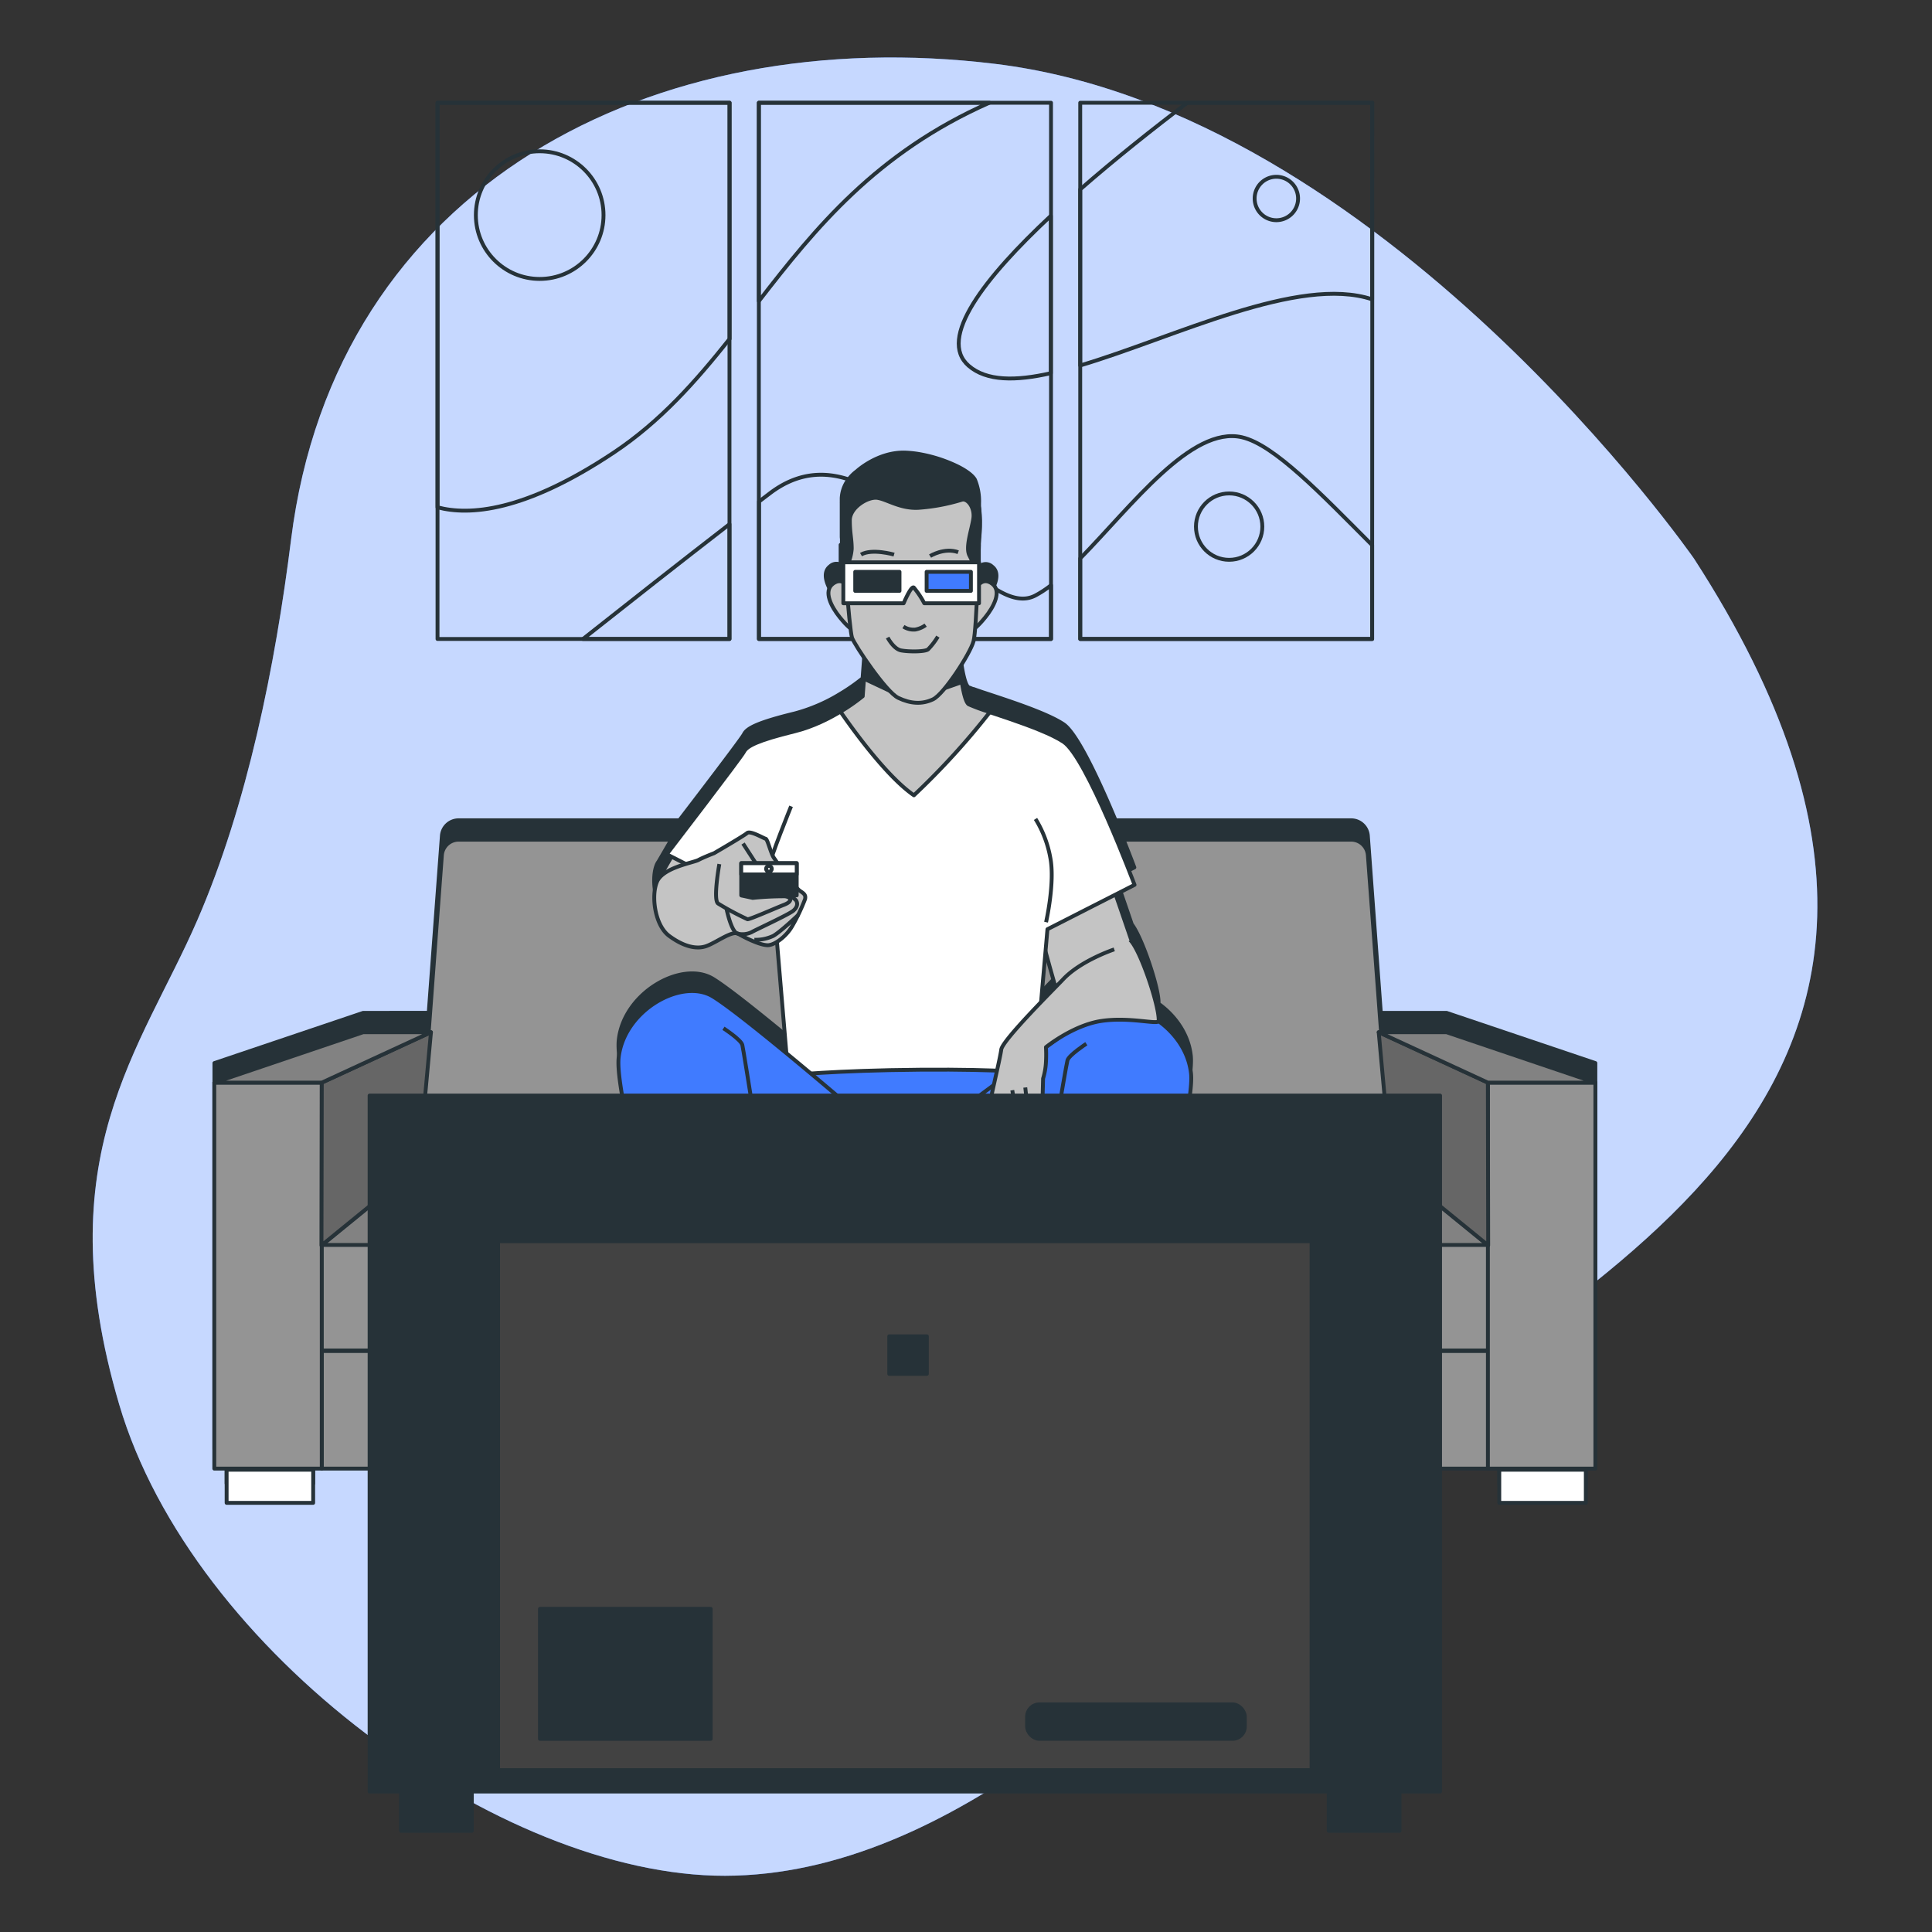 <svg xmlns="http://www.w3.org/2000/svg" viewBox="0 0 500 500"><rect x="0" y="0" width="500" height="500" fill="#333333" stroke="none"/><g id="freepik--background-simple--inject-44"><path d="M438.41,144.57S358,28.82,257.64,16.54C169,5.69,86.77,48.07,75.33,139.63,71.25,172.25,64,208.35,51.08,238.11c-14.46,33.38-39.15,61.17-20.24,125.34s98.76,122.12,156.81,122,112.59-52.89,157.57-100.88S533.49,291.45,438.41,144.57Z" style="fill:#407BFF"></path><path d="M438.41,144.57S358,28.82,257.64,16.54C169,5.69,86.77,48.07,75.33,139.63,71.25,172.25,64,208.35,51.08,238.11c-14.46,33.38-39.15,61.17-20.24,125.34s98.76,122.12,156.81,122,112.59-52.89,157.57-100.88S533.49,291.45,438.41,144.57Z" style="fill:#fff;opacity:0.7"></path></g><g id="freepik--Pictures--inject-44"><path d="M188.79,165.37H113.23V26.59h75.56ZM272,26.59H196.39V165.37H272Zm83.16,0H279.56V165.37h75.55Z" style="fill:none;stroke:#263238;stroke-linejoin:round"></path><path d="M272,151.46a27.25,27.25,0,0,1-4.08,2.67c-15.2,7.93-41-47.58-68.72-26.43l-2.76,2.1v35.57H272Z" style="fill:none;stroke:#263238;stroke-linejoin:round"></path><path d="M250.69,94.66c4.61,4,12.14,4,21.26,1.92V55.86C254.74,71.93,242.57,87.62,250.69,94.66Z" style="fill:none;stroke:#263238;stroke-linejoin:round"></path><path d="M279.56,49V94.58c24.49-7.29,56.52-23.43,75.55-17.11V26.59H307.3C298.61,33.17,288.73,41,279.56,49Z" style="fill:none;stroke:#263238;stroke-linejoin:round"></path><path d="M196.39,77.93C211,59.07,226.76,39.55,256.06,26.59H196.39Z" style="fill:none;stroke:#263238;stroke-linejoin:round"></path><path d="M355.11,141.08c-13.17-13.2-25.33-26-33.71-27.92-13.11-3-28.52,17.8-41.84,31.36v20.85h75.55Z" style="fill:none;stroke:#263238;stroke-linejoin:round"></path><path d="M188.79,135.66c-12.58,9.72-26.57,20.73-37.92,29.71h37.92Z" style="fill:none;stroke:#263238;stroke-linejoin:round"></path><path d="M158.83,117.13c12.13-8.09,21.22-18.41,30-29.43V26.59H113.23v104.7C121.44,133.48,135.78,132.49,158.83,117.13Z" style="fill:none;stroke:#263238;stroke-linejoin:round"></path><circle cx="139.67" cy="55.67" r="16.52" style="fill:none;stroke:#263238;stroke-linejoin:round"></circle><circle cx="318.1" cy="136.29" r="8.59" style="fill:none;stroke:#263238;stroke-linejoin:round"></circle><path d="M335.94,51.37a5.62,5.62,0,1,1-5.62-5.62A5.62,5.62,0,0,1,335.94,51.37Z" style="fill:none;stroke:#263238;stroke-linejoin:round"></path></g><g id="freepik--Sofa--inject-44"><path d="M374.36,262.12h-17L354,216.29a4.33,4.33,0,0,0-4.32-4h-231a4.34,4.34,0,0,0-4.32,4l-3.41,45.83H94l-38.51,13v99.9H412.88v-99.9ZM83.28,344.63v-.15H385.06v.15Z" style="fill:#263238;stroke:#263238;stroke-linecap:round;stroke-linejoin:round"></path><rect x="58.65" y="375.34" width="22.4" height="8.58" style="fill:#263238;stroke:#263238;stroke-linecap:round;stroke-linejoin:round"></rect><rect x="388.01" y="375.34" width="22.4" height="8.58" style="fill:#263238;stroke:#263238;stroke-linecap:round;stroke-linejoin:round"></rect><path d="M360,301.8H108.36l6-80.49a4.34,4.34,0,0,1,4.32-4h231a4.33,4.33,0,0,1,4.32,4Z" style="fill:#949494;stroke:#263238;stroke-linejoin:round"></path><polygon points="385.14 322.3 83.2 322.3 108.36 301.8 359.98 301.8 385.14 322.3" style="fill:#828282;stroke:#263238;stroke-linejoin:round"></polygon><rect x="83.2" y="322.19" width="301.94" height="27.31" style="fill:#949494;stroke:#263238;stroke-linejoin:round"></rect><rect x="83.28" y="349.65" width="301.94" height="30.43" style="fill:#949494;stroke:#263238;stroke-linejoin:round"></rect><rect x="55.46" y="280.18" width="27.81" height="99.9" style="fill:#949494;stroke:#263238;stroke-linejoin:round"></rect><polygon points="83.28 280.18 111.53 267.14 108.36 301.8 83.2 322.3 83.28 280.18" style="fill:#666;stroke:#263238;stroke-linejoin:round"></polygon><polygon points="111.53 267.14 93.98 267.14 55.47 280.18 83.28 280.18 111.53 267.14" style="fill:#828282;stroke:#263238;stroke-linejoin:round"></polygon><rect x="385.06" y="280.18" width="27.81" height="99.9" transform="translate(797.94 660.26) rotate(180)" style="fill:#949494;stroke:#263238;stroke-linejoin:round"></rect><polygon points="385.06 280.18 356.81 267.14 359.98 301.8 385.14 322.3 385.06 280.18" style="fill:#666;stroke:#263238;stroke-linejoin:round"></polygon><polygon points="356.81 267.14 374.36 267.14 412.88 280.18 385.06 280.18 356.81 267.14" style="fill:#828282;stroke:#263238;stroke-linejoin:round"></polygon><rect x="58.65" y="380.36" width="22.4" height="8.58" style="fill:#fff;stroke:#263238;stroke-linejoin:round"></rect><rect x="388.01" y="380.36" width="22.4" height="8.58" style="fill:#fff;stroke:#263238;stroke-linejoin:round"></rect></g><g id="freepik--Character--inject-44"><path d="M295.21,395.77a1.74,1.74,0,0,0,.11-.18c.1-.2.19-.41.27-.62a.93.93,0,0,0,0-.13,4.34,4.34,0,0,0,.19-.73v-.06c.52-2.94-1.16-6.84-5.34-9.63a24,24,0,0,1-8.39-10.22l.16-.15c.78-.78,4.68-3.71,5.46-4.68s.59-1.56-.39-5.27,0-7,.59-9.36,21.67-69.26,20.31-81.55c-.62-5.6-4.08-10.38-8.41-13.47,0,0,.05-.05.05-.08.29-3.27-4.13-16.79-6.91-20.41-1.74-5.11-3.36-9.78-4.22-12.26l4.88-2.48s-12.36-33.09-18.36-37.08c-4.11-2.74-13.25-5.74-19.19-7.71l-.82-.27-.23-.08-.65-.21-.3-.1-.5-.17-.28-.1-.53-.18-.16-.06-.59-.21-.14,0-.36-.14-.15-.06-.27-.12-.11,0-.26-.13h0c-.51-.31-.95-1.55-1.32-3.17l-.12-.56c-.34-1.64-.61-3.58-.81-5.33l-.06-.63a31.71,31.71,0,0,0,3.48-6.65,24.92,24.92,0,0,0,.44-3.43,17.61,17.61,0,0,0,2.66-2.8c2.17-2.68,4.34-6.77,1.79-8.68a2.38,2.38,0,0,0-3.41.14V141h-.23c.07-1.95.12-3.59.16-4.68v-.13c0-.11,0-.22,0-.32v-.16a1.55,1.55,0,0,1,0-.22v-.13a1,1,0,0,0,0-.17v-.08a.62.62,0,0,1,0-.15h0c0-.14,0-.39.06-.7s.06-.64.08-1c0-.22,0-.45,0-.69,0-.7,0-1.48,0-2.3a14.63,14.63,0,0,0-1.07-6.11c-.61-1.11-2.28-2.34-4.52-3.46a37.35,37.35,0,0,0-9.3-3.08,28.28,28.28,0,0,0-4.17-.49c-7.15-.24-12.57,4.81-12.57,4.81a10,10,0,0,0-1.93,1.85,8.69,8.69,0,0,0-2,5.17v1a1.62,1.62,0,0,0,0,.22c0,.14,0,.28,0,.43v.27c0,.15,0,.3,0,.46s0,.21,0,.32,0,.34,0,.52,0,.2,0,.31l0,.63a2.81,2.81,0,0,1,0,.29c0,.31,0,.62,0,1,0,.11,0,.23,0,.34s0,.46,0,.69,0,.32,0,.48,0,.39,0,.59l0,.55,0,.55c0,.21,0,.41,0,.62l0,.51c0,.23,0,.45.05.67l0,.49c0,.23,0,.47,0,.72s0,.22,0,.33V141h-.33v5.15a2.38,2.38,0,0,0-2.7.39c-2.55,1.91-.38,6,1.79,8.68A17.34,17.34,0,0,0,220,158a15.7,15.7,0,0,0,.43,2.54,44.42,44.42,0,0,0,3.5,5.74l-.7,9.28a49.79,49.79,0,0,1-5.75,4,44.18,44.18,0,0,1-11.88,5.1C196,187,193.28,188.5,192.55,190s-20,26.54-20,26.54l1.26.64-3.38,5.8a3.66,3.66,0,0,0-.43.74c-1.57,3.64-.52,11.25,3.12,14s7.09,3.64,9.8,2.6c2.51-1,6-3.64,7.76-3.26a1.07,1.07,0,0,0,.36.14c1.56.93,6.15,3.23,8,2.91a5.85,5.85,0,0,0,2-.85L203.52,268c-7.53-6.2-15.4-12.48-19-14.68-8-4.88-23,3.51-24.39,15.8s19.82,82.5,20.41,84.84,1.56,5.66.58,9.36-1.17,4.3-.39,5.27,4.68,3.9,5.46,4.68a1.92,1.92,0,0,0,1.09.64,24,24,0,0,1-8.5,10.48c-4.19,2.79-5.86,6.69-5.34,9.63v.06a4.61,4.61,0,0,0,.19.73.93.93,0,0,0,0,.13c.08.21.17.42.27.62a1.74,1.74,0,0,0,.11.18,5.39,5.39,0,0,0,.33.5c.06.08.13.15.19.22s.24.26.37.38a3.92,3.92,0,0,0,.32.25c.12.09.24.19.37.27s.32.17.49.25l.33.16a7,7,0,0,0,.95.28l1.08.18a18.67,18.67,0,0,0,2.26.13,23.54,23.54,0,0,0,2.35-.15c.79-.09,1.58-.23,2.37-.39s1.58-.38,2.36-.61a30.73,30.73,0,0,0,7.34-3.26,15.9,15.9,0,0,0,3.6-3.31c.27-.33.54-.66.8-1s.67-.89,1-1.34c.45-.63.87-1.26,1.28-1.88.61-.92,1.19-1.8,1.72-2.58.36-.52.7-1,1-1.39a6.74,6.74,0,0,1,.93-1c.87-.73,2-1.47,2.95-2.31a9.71,9.71,0,0,0,.92-.89,4.72,4.72,0,0,0,.41-.48,4.84,4.84,0,0,0,1.13-2.88,4.91,4.91,0,0,0-.15-1.44,29.47,29.47,0,0,1-1-5.85l-.22.05a7.94,7.94,0,0,0-1.15-3.17c-1.17-1.57-1.36-2.15-.78-6s1.37-7.22.2-9.56-2.15,0-4.1-8.78-5.27-34.73-5.27-34.73a36.42,36.42,0,0,0,10.34,5.47A72.25,72.25,0,0,0,224.22,314l.4,0c2.68.37,5.45.62,8.2.81a64,64,0,0,0,7.71,0l0,.08,3.71-.2a71.07,71.07,0,0,0,15.41-3.12A36.36,36.36,0,0,0,270,306.16s-3.32,25.94-5.27,34.72-2.92,6.44-4.09,8.78-.39,5.66.19,9.56.39,4.49-.78,6-1.37,4.88-1.37,4.88l.49.25c-.15.83-.35,1.84-.64,3.1a4.91,4.91,0,0,0-.15,1.44,4.84,4.84,0,0,0,1.13,2.88,4.72,4.72,0,0,0,.41.48,9.71,9.71,0,0,0,.92.89c1,.84,2.07,1.58,2.95,2.31,1.32,1.1,2.94,4,4.95,6.82A20.61,20.61,0,0,0,274.1,394a31.07,31.07,0,0,0,8.51,3.59l1.19.28a21.52,21.52,0,0,0,6.87.42c.4,0,.8-.11,1.19-.19h0a6.59,6.59,0,0,0,.95-.28l.33-.16c.17-.08.34-.16.49-.25s.25-.18.37-.27a3.92,3.92,0,0,0,.32-.25c.13-.12.25-.25.37-.38s.13-.14.19-.22A5.39,5.39,0,0,0,295.21,395.77Zm-24.5-127.31h0a31.46,31.46,0,0,1,2.67-1.9Zm-1.29-11.62,1.15-13.09c.82,3,1.72,6.22,2.59,9.23C272.13,254,270.82,255.38,269.42,256.84Z" style="fill:#263238;stroke:#263238;stroke-linecap:round;stroke-linejoin:round"></path><polygon points="174.38 220.71 170.01 228.21 175.11 231.75 192.09 238.11 194.59 228.31 174.38 220.71" style="fill:#c4c4c4;stroke:#263238;stroke-linejoin:round"></polygon><path d="M204.2,275.48s-4.36,23.72,0,32.44,16.63,10.63,28.62,11.45,24.81-2.18,29.45-4.9,8.72-19.91,7.63-26.18-2.09-10.55-2.09-10.55S227.92,269.76,204.2,275.48Z" style="fill:#407BFF;stroke:#263238;stroke-linejoin:round"></path><path d="M288.08,229.64s11.41,32.58,11.7,35.59-2.85,7.12-8.7,7.4-12.84-3.56-14.41-6.3-8.85-30.26-8.85-30.26Z" style="fill:#c4c4c4;stroke:#263238;stroke-linejoin:round"></path><path d="M224.18,168l-.91,12.18s-8,6.73-17.63,9.09-12.36,3.82-13.09,5.27-20,26.54-20,26.54l27.81,14.18L204,278.29s12-1.27,34-1.45,29.81.9,29.81.9l3.27-37.26L293.62,229S281.26,196,275.26,192s-22.72-8.55-24.54-9.64-2.73-14-2.73-14Z" style="fill:#fff;stroke:#263238;stroke-linejoin:round"></path><path d="M200.55,233.39s-1.63-7.27-1.45-9.27,5.63-15.45,5.63-15.45" style="fill:#fff;stroke:#263238;stroke-linejoin:round"></path><path d="M270.72,238.66s2.36-10.36,1.09-16.72a28.73,28.73,0,0,0-3.82-10" style="fill:#fff;stroke:#263238;stroke-linejoin:round"></path><path d="M256.18,184.28a48.84,48.84,0,0,1-5.46-2c-1.82-1.09-2.73-14-2.73-14L224.18,168l-.91,12.18a49.79,49.79,0,0,1-5.75,4c2.92,4.23,11.83,16.7,19,21.64A192.5,192.5,0,0,0,256.18,184.28Z" style="fill:#c4c4c4;stroke:#263238;stroke-linejoin:round"></path><path d="M235.49,181.25l13.24-4.65c-.29-4.22-.74-8.28-.74-8.28L224.18,168l-.32,7.77Z" style="fill:#263238;stroke:#263238;stroke-linejoin:round"></path><path d="M219.64,152.08s-1.54-2.94-4.09-1-.38,6,1.79,8.68,3.06,3.06,3.06,3.06Z" style="fill:#c4c4c4;stroke:#263238;stroke-linejoin:round"></path><path d="M252.7,152.08s1.53-2.94,4.08-1,.38,6-1.79,8.68-3.06,3.06-3.06,3.06Z" style="fill:#c4c4c4;stroke:#263238;stroke-linejoin:round"></path><path d="M222,126.42s-3.82,2.59-3.95,7,1.73,29.69,2.47,31.66,8.75,14,11.95,15.53,6.16,1.72,9,.37,9.61-11.83,10.47-15,1.35-25.39,1.48-26.5.74-7.88-.86-10.84-10.85-6.78-18-7S222,126.42,222,126.42Z" style="fill:#c4c4c4;stroke:#263238;stroke-linejoin:round"></path><path d="M234.52,121.62c-7.15-.25-12.57,4.8-12.57,4.8s-3.82,2.59-3.95,7c-.05,1.92.27,7.76.7,13.91h0a11.66,11.66,0,0,0,1.73-5.3c0-2.59-.49-4.07-.49-7.39s4.68-6.16,7.14-5.79,5.92,2.83,10.6,2.58a50.08,50.08,0,0,0,11.21-2.09c1.48-.49,3.45,2,3,4.93s-2.1,7.39-1,9.49c.63,1.18,1.49,3.35,2.13,5,.17-4.82.29-8.87.34-9.33.12-1.11.74-7.88-.86-10.84S241.66,121.86,234.52,121.62Z" style="fill:#263238;stroke:#263238;stroke-linejoin:round"></path><path d="M218.25,145.52v10.6h15.61c.55-1.26,2-4.47,2.63-4.07a23,23,0,0,1,2.71,4.07h14.17v-10.6Z" style="fill:#fff;stroke:#263238;stroke-linejoin:round"></path><rect x="221.33" y="147.99" width="11.46" height="4.93" style="fill:#263238;stroke:#263238;stroke-linejoin:round"></rect><rect x="239.81" y="147.99" width="11.46" height="4.93" style="fill:#407BFF;stroke:#263238;stroke-linejoin:round"></rect><path d="M233.81,162.17a4.87,4.87,0,0,0,3.06.76,6.55,6.55,0,0,0,2.68-1.15" style="fill:none;stroke:#263238;stroke-linejoin:round"></path><path d="M229.72,165s1.53,2.94,3.45,3.32,6.13.39,7-.25a17.9,17.9,0,0,0,2.55-3.32" style="fill:none;stroke:#263238;stroke-linejoin:round"></path><path d="M240.7,143.91s3.7-2.3,7.28-1" style="fill:none;stroke:#263238;stroke-linejoin:round"></path><path d="M231.38,143.53s-5.74-1.66-8.55,0" style="fill:none;stroke:#263238;stroke-linejoin:round"></path><path d="M184.8,220.81s7.71-4.48,8.54-5.21,4.28,1.36,4.8,1.46,1.35,3.86,2.18,5a23.12,23.12,0,0,1,1.46,2.29s4.17,5.53,5.32,6.26,1.45,1.14,1.25,2.08a47.59,47.59,0,0,1-3.34,7c-1.35,2.4-4.06,4.58-5.94,4.9s-6.46-2-8-2.92-5.42,2.08-8.12,3.12-6.15.11-9.8-2.6-4.69-10.31-3.12-14,9.37-4.9,10.73-5.63S184.8,220.81,184.8,220.81Z" style="fill:#c4c4c4;stroke:#263238;stroke-linejoin:round"></path><line x1="192.3" y1="218.31" x2="195.74" y2="223.62" style="fill:none;stroke:#263238;stroke-linejoin:round"></line><rect x="191.83" y="223.39" width="14.36" height="8.33" style="fill:#263238;stroke:#263238;stroke-linejoin:round"></rect><rect x="191.83" y="223.39" width="14.36" height="2.91" style="fill:#fff;stroke:#263238;stroke-linejoin:round"></rect><path d="M199.73,224.85a.73.73,0,1,0-.72.73A.73.73,0,0,0,199.73,224.85Z" style="fill:#fff;stroke:#263238;stroke-linejoin:round"></path><path d="M186.16,223.62s-1.67,9.28-.32,10.21a73.29,73.29,0,0,0,7.61,4.07c.52.1,7.08-2.81,9.48-3.75s1.77-2,.21-2.19a79,79,0,0,0-8.34.42l-3-.65" style="fill:none;stroke:#263238;stroke-linejoin:round"></path><path d="M188,235.09s1.25,6.35,3,6.56a5.44,5.44,0,0,0,3.54-.42c.63-.42,9.48-4.48,10.74-5.52s1.14-2.08.72-2.71a3.82,3.82,0,0,0-1.56-1" style="fill:none;stroke:#263238;stroke-linejoin:round"></path><path d="M195.22,243.21a10.64,10.64,0,0,0,4.9-1c2-1.15,6.56-5.52,6.56-5.52" style="fill:none;stroke:#263238;stroke-linejoin:round"></path><path d="M187.93,376.68A24.28,24.28,0,0,1,178.76,389c-7,4.68-7,12.48-1.37,13.65s13.08-1.17,17.76-4.09,8-10.54,10.34-12.49,6.24-3.9,5.26-8a29.47,29.47,0,0,1-1-5.85S190.27,377.26,187.93,376.68Z" style="fill:#fff;stroke:#263238;stroke-linejoin:round"></path><path d="M210.75,378c-.11-.49-.22-1-.31-1.38-3,1.71-6.08,6.2-8.46,11.14-2.74,5.65-8.59,10.34-17.76,12.68-7,1.79-9.92-1.22-10.89-2.73a4.89,4.89,0,0,0,4.06,4.87c5.66,1.17,13.08-1.17,17.76-4.09s8-10.54,10.34-12.49S211.73,382.14,210.75,378Z" style="fill:#fff;stroke:#263238;stroke-linejoin:round"></path><path d="M221.29,287.52s-28.79-24.75-36.79-29.63-23,3.51-24.39,15.8,19.82,82.5,20.41,84.84,1.56,5.66.58,9.37-1.17,4.29-.39,5.26,4.68,3.91,5.46,4.69,1,1,8.59.58,15-4.49,15-4.49-.2-3.31-1.37-4.87-1.36-2.15-.78-6.05,1.37-7.22.2-9.56-2.15,0-4.1-8.78S198.46,310,198.46,310a36.53,36.53,0,0,0,10.34,5.46,72.25,72.25,0,0,0,15.42,3.12l3.7.19" style="fill:#407BFF;stroke:#263238;stroke-linejoin:round"></path><path d="M198.46,310s-6-38.22-6.35-39.58-4.88-4.3-4.88-4.3" style="fill:none;stroke:#263238;stroke-linejoin:round"></path><path d="M202.76,370.82c-3.52,1.56-9.37,4.49-12.29,4.69s14.63-8.59,14.63-8.59" style="fill:none;stroke:#263238;stroke-linejoin:round"></path><path d="M281.32,376.68A24.28,24.28,0,0,0,290.49,389c7,4.68,7,12.48,1.37,13.65s-13.08-1.17-17.76-4.09S266.1,388,263.76,386s-6.24-3.9-5.26-8a29.47,29.47,0,0,0,1-5.85S279,377.26,281.32,376.68Z" style="fill:#fff;stroke:#263238;stroke-linejoin:round"></path><path d="M258.5,378c.11-.49.22-1,.31-1.38,3,1.71,6.08,6.2,8.46,11.14,2.74,5.65,8.59,10.34,17.76,12.68,7,1.79,9.92-1.22,10.89-2.73a4.89,4.89,0,0,1-4.06,4.87c-5.66,1.17-13.08-1.17-17.76-4.09S266.1,388,263.76,386,257.52,382.14,258.5,378Z" style="fill:#fff;stroke:#263238;stroke-linejoin:round"></path><path d="M247.14,288.27s28.7-21.47,36.7-26.34,23,3.51,24.39,15.8-19.73,79.21-20.31,81.55-1.56,5.65-.59,9.36,1.17,4.29.39,5.27-4.68,3.9-5.46,4.68-1,1-8.58.59-15-4.49-15-4.49.2-3.32,1.37-4.88,1.37-2.14.78-6.05-1.37-7.21-.19-9.55,2.14,0,4.09-8.78S270,310.7,270,310.7a36.08,36.08,0,0,1-10.34,5.46,71.07,71.07,0,0,1-15.41,3.12l-3.71.2" style="fill:#407BFF;stroke:#263238;stroke-linejoin:round"></path><path d="M270,310.7s5.87-34.92,6.26-36.29,4.88-4.29,4.88-4.29" style="fill:none;stroke:#263238;stroke-linejoin:round"></path><path d="M263.34,367.67s17.55,8.78,14.63,8.58-8.78-3.12-12.29-4.68" style="fill:none;stroke:#263238;stroke-linejoin:round"></path><path d="M288.37,245.7s-8.67,2.87-13.25,7.76c-2.08,2.22-15.7,15.72-16,18.18s-3.39,15.05-3.15,15.43,2,6.68,2.79,8.12,4.71,4.49,5.27,4.95,2.32.91,2.81.49a2.22,2.22,0,0,0,.6-1.2s1.09.18,1.47-.67a6.43,6.43,0,0,0,.5-1.61,2.15,2.15,0,0,0,1.57-2,45.93,45.93,0,0,0-1.27-6.85l.24-9.18a17.42,17.42,0,0,0,.74-4.21,33.43,33.43,0,0,0,0-3.91s7-5.68,14.35-6.78,14.72,1.05,14.81,0c.31-3.47-4.7-18.51-7.41-21" style="fill:#c4c4c4;stroke:#263238;stroke-linejoin:round"></path><path d="M265.34,281.44s.74,7.13,1.44,8.75,2.65,7,2.65,7" style="fill:none;stroke:#263238;stroke-linejoin:round"></path><path d="M267.46,299.43s-3.7-7-4-8.39-1.48-8.89-1.48-8.89" style="fill:none;stroke:#263238;stroke-linejoin:round"></path><path d="M258.38,284.08s1.45,9.35,1.7,10.33a34.25,34.25,0,0,0,2.5,4.6" style="fill:none;stroke:#263238;stroke-linejoin:round"></path></g><g id="freepik--Tv--inject-44"><rect x="103.78" y="318.67" width="18.33" height="155.14" style="fill:#263238;stroke:#263238;stroke-linecap:round;stroke-linejoin:round"></rect><rect x="343.86" y="318.67" width="18.33" height="155.14" style="fill:#263238;stroke:#263238;stroke-linecap:round;stroke-linejoin:round"></rect><rect x="95.65" y="283.53" width="277.04" height="180.12" style="fill:#263238;stroke:#263238;stroke-linecap:round;stroke-linejoin:round"></rect><rect x="128.9" y="321.23" width="210.53" height="136.88" style="fill:#424242;stroke:#263238;stroke-linecap:round;stroke-linejoin:round"></rect><rect x="265.81" y="441.09" width="56.35" height="8.92" rx="3.19" style="fill:#263238;stroke:#263238;stroke-linecap:round;stroke-linejoin:round"></rect><rect x="139.74" y="416.37" width="44.19" height="33.65" style="fill:#263238;stroke:#263238;stroke-linecap:round;stroke-linejoin:round"></rect><rect x="230.14" y="345.83" width="9.73" height="9.73" style="fill:#263238;stroke:#263238;stroke-linecap:round;stroke-linejoin:round"></rect></g></svg>